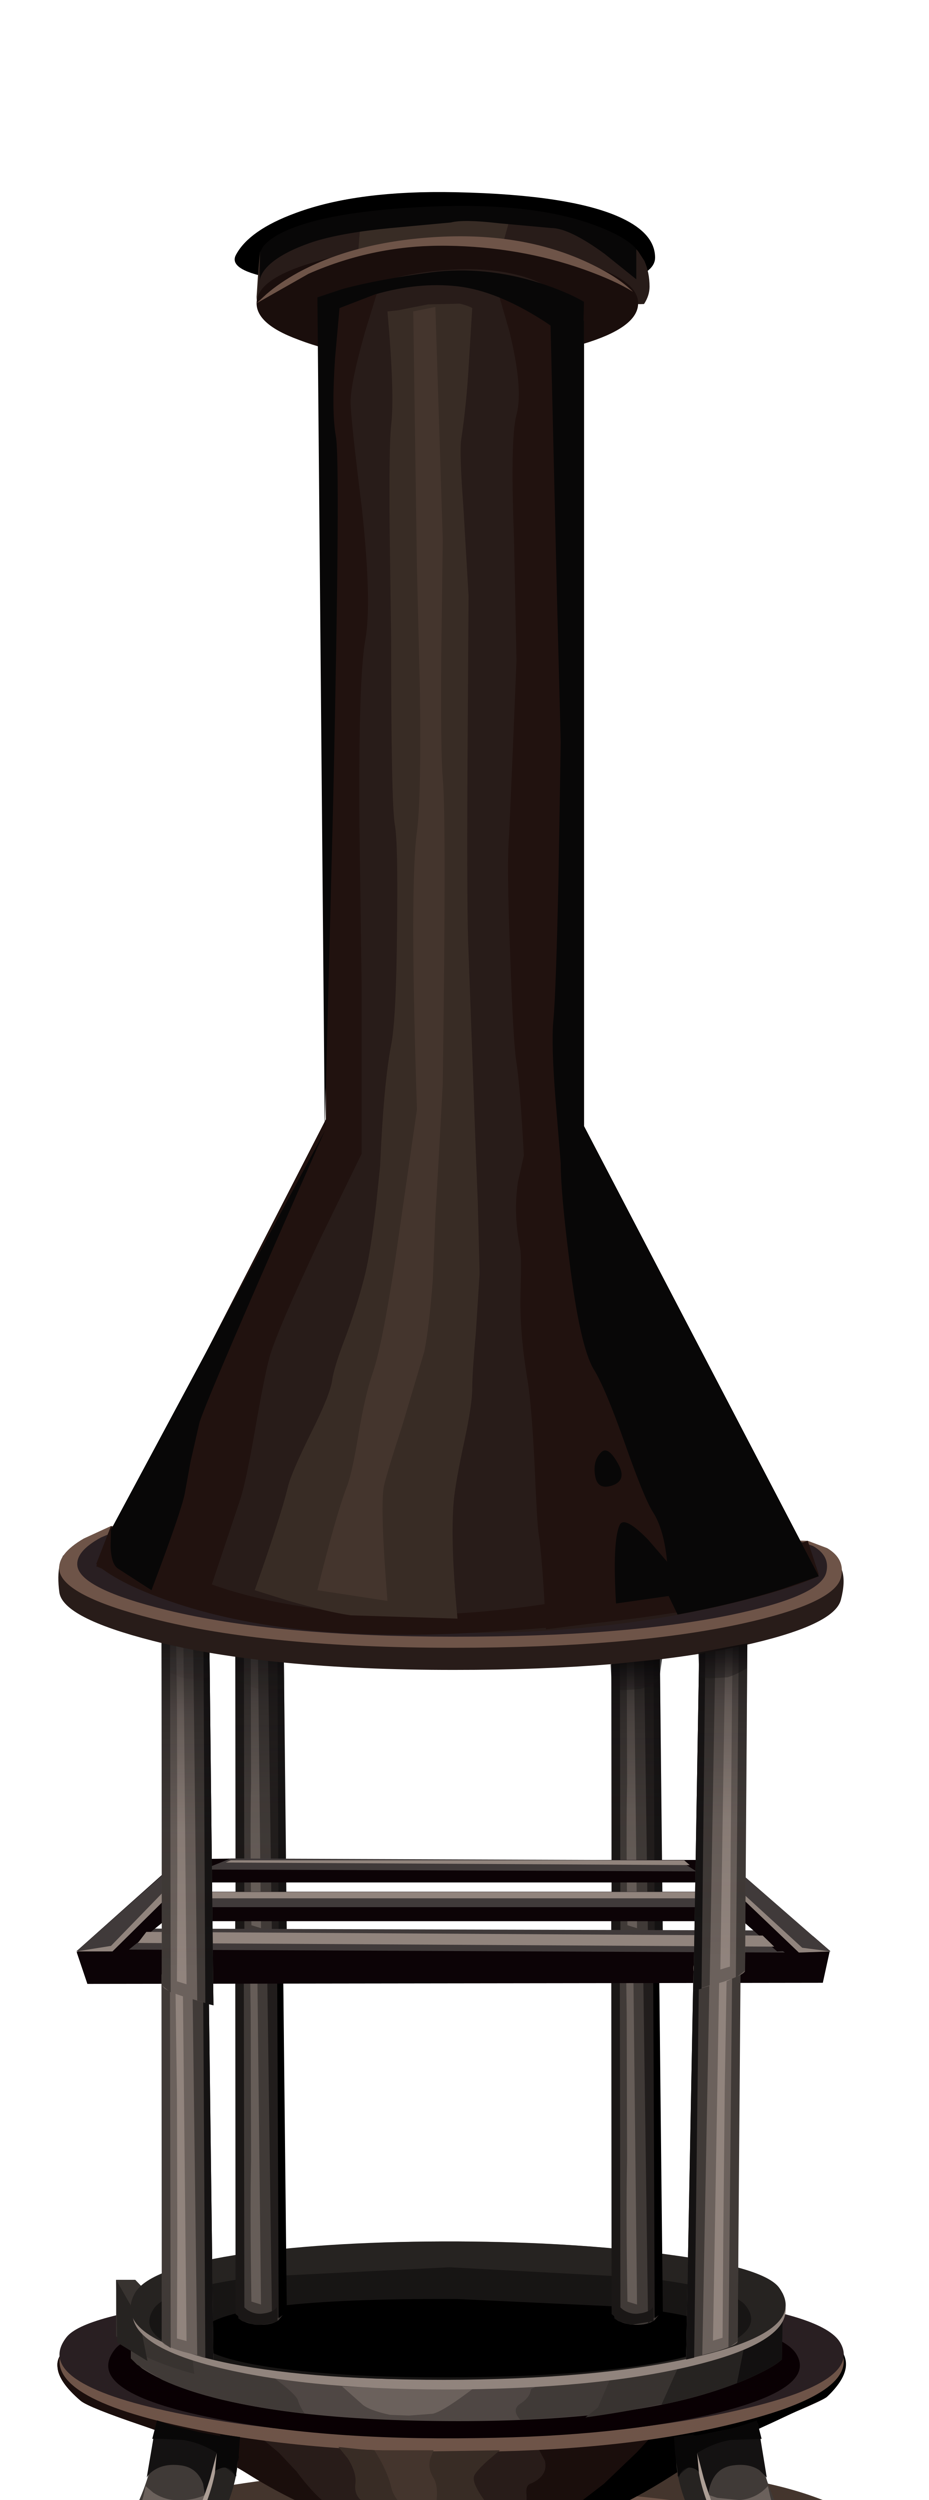 <?xml version="1.0" encoding="UTF-8" standalone="no"?>
<svg xmlns:xlink="http://www.w3.org/1999/xlink" height="338.8px" width="126.0px" xmlns="http://www.w3.org/2000/svg">
  <g transform="matrix(1.0, 0.0, 0.0, 1.0, 0.0, 0.0)">
    <use height="22.35" transform="matrix(1.0, 0.0, 0.0, 1.0, 5.0, 337.0)" width="114.9" xlink:href="#sprite0"/>
    <use height="29.8" transform="matrix(1.0, 0.0, 0.0, 1.0, 0.0, 335.0)" width="126.0" xlink:href="#sprite1"/>
    <use height="154.7" transform="matrix(1.0, 0.0, 0.0, 1.0, 7.8, 204.6)" width="109.85" xlink:href="#shape2"/>
    <use height="13.3" transform="matrix(1.0, 0.0, 0.0, 0.965, 31.85, 26.0)" width="57.0" xlink:href="#sprite2"/>
    <use height="201.2" transform="matrix(1.0, 0.0, 0.0, 1.0, 7.9, 27.9)" width="106.5" xlink:href="#shape4"/>
    <use height="0.0" id="price_tag_pt" transform="matrix(1.0, 0.0, 0.0, 1.0, 62.75, 360.8)" width="0.0" xlink:href="#sprite3"/>
  </g>
  <defs>
    <g id="sprite0" transform="matrix(1.0, 0.0, 0.0, 1.0, 0.0, 0.0)">
      <use height="22.35" transform="matrix(1.0, 0.0, 0.0, 1.0, 0.0, 0.0)" width="114.9" xlink:href="#shape0"/>
    </g>
    <g id="shape0" transform="matrix(1.0, 0.0, 0.0, 1.0, 0.0, 0.0)">
      <path d="M96.85 3.1 Q102.85 3.85 108.6 6.55 114.35 9.2 114.85 11.45 115.3 13.45 112.1 14.8 L103.55 17.1 95.35 19.75 Q89.2 21.7 83.55 22.1 78.5 22.5 69.9 22.25 59.3 21.95 53.55 22.1 44.05 22.35 33.05 21.75 L16.55 20.1 6.4 18.15 Q1.9 17.0 0.55 15.45 -0.7 14.0 0.95 12.25 L2.85 10.8 Q4.45 9.9 6.8 9.0 L10.5 7.4 Q12.9 6.15 21.55 4.0 31.55 1.6 40.85 0.45 49.7 -0.6 70.95 0.8 L96.85 3.1" fill="#000000" fill-rule="evenodd" stroke="none"/>
    </g>
    <g id="sprite1" transform="matrix(1.0, 0.0, 0.0, 1.0, 0.0, 0.0)">
      <use height="29.8" transform="matrix(1.0, 0.0, 0.0, 1.0, 0.0, 0.0)" width="126.0" xlink:href="#shape1"/>
    </g>
    <g id="shape1" transform="matrix(1.0, 0.0, 0.0, 1.0, 0.0, 0.0)">
      <path d="M125.85 12.1 Q126.35 14.6 124.9 16.8 123.5 18.85 120.2 20.95 117.25 22.8 107.8 24.5 99.65 26.0 91.15 26.7 L77.25 28.4 60.35 29.75 38.8 28.75 21.45 26.3 Q15.25 25.15 8.75 22.5 2.15 19.85 0.55 17.85 -0.75 16.15 1.0 13.95 L3.05 12.1 Q4.7 11.05 8.45 10.2 12.35 9.3 13.65 8.55 16.2 7.1 25.35 4.65 36.0 1.85 45.85 0.55 55.25 -0.7 77.85 0.9 L105.3 3.6 Q112.25 4.6 118.5 7.0 125.35 9.65 125.85 12.1" fill="url(#gradient0)" fill-rule="evenodd" stroke="none"/>
    </g>
    <radialGradient cx="0" cy="0" gradientTransform="matrix(0.081, 0.0, 0.0, -0.018, 63.0, 14.9)" gradientUnits="userSpaceOnUse" id="gradient0" r="819.2" spreadMethod="pad">
      <stop offset="0.0" stop-color="#000000"/>
      <stop offset="1.0" stop-color="#000000" stop-opacity="0.0"/>
    </radialGradient>
    <g id="shape2" transform="matrix(1.0, 0.0, 0.0, 1.0, -7.8, -204.6)">
      <path d="M7.9 348.75 Q7.2 342.9 24.25 338.8 39.7 335.1 62.15 334.45 84.8 333.75 100.25 336.6 117.6 339.8 117.35 346.25 117.3 348.45 115.2 350.35 113.1 346.6 97.3 344.45 82.7 342.45 62.95 342.5 42.8 342.6 28.1 344.85 11.65 347.4 8.55 351.75 8.1 351.0 7.9 348.75" fill="#000000" fill-rule="evenodd" stroke="none"/>
      <path d="M7.9 344.7 Q9.7 342.35 17.7 339.85 33.65 334.9 64.45 334.1 95.25 333.3 109.4 338.0 116.45 340.35 117.35 342.85 L109.15 343.05 Q108.25 341.65 102.15 340.35 89.95 337.75 63.95 338.25 38.0 338.8 24.7 341.8 18.05 343.3 16.6 344.7 L7.9 344.7" fill="#44352d" fill-rule="evenodd" stroke="none"/>
      <path d="M26.7 341.4 Q28.55 340.55 33.8 339.65 44.35 337.8 61.55 337.4 78.75 337.0 94.3 339.25 102.05 340.4 106.4 341.6 L96.75 340.25 66.05 338.75 35.9 340.0 26.7 341.4" fill="#6e5448" fill-rule="evenodd" stroke="none"/>
      <path d="M7.9 344.7 Q10.85 346.25 19.2 347.85 35.9 350.95 63.0 350.95 87.75 350.95 105.05 346.9 113.65 344.9 117.35 342.85 L116.75 349.1 Q116.75 351.45 110.2 353.85 97.1 358.7 64.45 359.05 33.15 359.45 17.4 355.55 9.55 353.6 7.9 351.6 L7.9 344.7" fill="#281c19" fill-rule="evenodd" stroke="none"/>
      <path d="M43.95 352.15 L43.7 351.15 59.35 351.6 58.3 354.3 Q58.15 354.65 58.75 355.6 59.4 356.5 59.05 357.05 58.4 358.05 60.8 359.3 L41.05 358.8 42.8 356.55 Q42.6 356.25 42.55 355.75 42.5 354.8 43.3 354.05 44.1 353.25 43.95 352.15" fill="#382c25" fill-rule="evenodd" stroke="none"/>
      <path d="M48.3 351.8 L54.05 351.8 53.05 359.05 48.3 358.8 48.3 351.8" fill="#44352d" fill-rule="evenodd" stroke="none"/>
      <path d="M7.85 344.4 Q9.4 345.25 13.5 346.35 21.6 348.55 34.15 349.65 L33.4 351.0 33.1 352.0 Q32.8 353.2 32.95 354.0 L32.8 355.7 Q32.55 356.75 32.7 357.4 L32.8 358.05 Q19.4 356.7 12.3 353.95 10.05 353.1 8.75 352.2 L7.85 351.45 7.85 344.4" fill="#1a0e0c" fill-rule="evenodd" stroke="none"/>
      <path d="M7.85 351.45 L7.85 344.4 Q10.05 345.6 15.9 346.95 L16.7 348.75 17.15 355.5 Q12.35 354.25 9.65 352.75 L7.85 351.45" fill="#000000" fill-rule="evenodd" stroke="none"/>
      <path d="M71.8 358.9 L71.5 357.8 71.25 356.5 Q71.1 355.1 71.7 354.7 72.7 354.05 71.5 352.2 L77.05 350.6 Q95.35 349.6 108.3 346.15 114.8 344.4 117.65 342.85 L117.0 349.1 Q117.0 351.2 111.3 353.5 100.0 358.05 71.8 358.9" fill="#1a0e0c" fill-rule="evenodd" stroke="none"/>
      <path d="M117.0 349.1 L116.65 349.95 Q116.0 351.0 114.35 352.0 109.05 355.25 95.9 357.05 L95.9 348.9 96.65 348.55 Q105.95 347.05 112.7 344.8 116.1 343.7 117.65 342.85 L117.0 349.1" fill="#000000" fill-rule="evenodd" stroke="none"/>
      <path d="M28.3 346.8 Q44.8 349.3 62.75 349.1 85.55 348.8 99.65 345.9 106.7 344.45 109.15 343.05 L117.35 342.85 Q115.3 345.2 107.45 347.5 91.75 352.05 62.75 351.8 33.75 351.5 17.95 348.1 10.0 346.35 7.9 344.7 L15.4 344.3 Q20.05 345.6 28.3 346.8" fill="#44352d" fill-rule="evenodd" stroke="none"/>
      <path d="M7.9 344.7 Q10.9 346.1 17.45 347.6 30.45 350.5 48.0 350.75 75.95 351.15 93.4 349.75 L105.3 348.25 Q104.75 349.25 98.15 350.2 84.95 352.15 54.75 352.0 27.45 351.9 14.95 348.3 8.7 346.5 7.9 344.7" fill="#6e5448" fill-rule="evenodd" stroke="none"/>
      <path d="M77.95 341.75 Q69.75 345.1 62.25 345.1 54.95 345.1 45.55 341.3 39.1 338.7 33.85 335.4 27.7 331.55 19.45 328.75 12.05 326.25 10.95 325.35 7.95 322.8 7.8 320.8 7.65 319.5 8.7 318.6 L58.4 316.65 Q107.45 315.3 108.45 315.85 L113.1 318.5 Q116.0 321.3 112.1 324.85 L104.4 328.1 Q96.2 331.45 90.45 335.1 83.65 339.45 77.95 341.75" fill="#281c19" fill-rule="evenodd" stroke="none"/>
      <path d="M44.2 339.25 Q45.55 340.25 49.55 341.9 L52.55 343.65 Q47.2 342.25 41.4 339.45 37.2 337.5 33.85 335.4 27.7 331.55 19.45 328.75 12.05 326.25 10.95 325.35 7.95 322.8 7.8 320.8 7.65 319.5 8.7 318.6 L12.7 318.35 20.55 318.0 37.85 332.4 40.2 334.9 Q42.4 337.85 44.2 339.25" fill="#1a0e0c" fill-rule="evenodd" stroke="none"/>
      <path d="M96.65 315.75 Q108.05 315.6 108.45 315.85 L113.1 318.5 Q116.0 321.3 112.1 324.85 111.7 325.25 106.55 327.4 100.5 329.9 96.5 332.2 L95.55 332.6 Q93.9 333.15 88.1 336.85 81.55 340.95 78.9 342.25 73.65 344.1 66.3 344.85 L64.9 344.9 Q70.55 340.6 71.2 339.6 71.5 339.15 71.4 337.9 71.3 336.85 71.9 336.6 74.4 335.55 73.9 333.45 L72.9 331.6 76.9 319.25 96.65 315.75" fill="#1a0e0c" fill-rule="evenodd" stroke="none"/>
      <path d="M71.2 344.05 L75.4 341.6 81.9 336.6 86.35 332.35 88.9 329.6 113.5 317.8 Q116.55 320.75 112.1 324.85 L104.65 328.35 Q96.65 331.95 90.95 335.6 81.15 341.85 71.2 344.05" fill="#000000" fill-rule="evenodd" stroke="none"/>
      <path d="M61.55 310.0 Q81.65 309.9 95.85 311.85 111.75 314.1 113.95 318.2 117.0 323.9 101.05 328.05 86.25 331.95 65.2 332.25 41.3 332.6 23.7 328.6 4.25 324.2 9.0 317.4 11.3 314.1 27.25 312.05 42.05 310.1 61.55 310.0" fill="#6e5448" fill-rule="evenodd" stroke="none"/>
      <path d="M61.55 310.0 Q81.65 309.95 95.85 311.7 111.75 313.7 113.95 317.45 117.0 322.65 101.05 326.4 86.3 329.95 65.2 330.25 41.35 330.6 23.7 326.95 4.25 322.9 9.0 316.75 11.3 313.75 27.25 311.85 42.0 310.1 61.55 310.0" fill="#291f22" fill-rule="evenodd" stroke="none"/>
      <path d="M61.85 312.35 Q79.5 312.25 91.95 313.85 105.95 315.65 108.0 319.0 110.85 323.65 97.0 327.05 84.05 330.15 64.8 330.4 43.0 330.75 27.8 327.45 11.2 323.9 15.6 318.35 17.7 315.65 31.7 314.0 44.75 312.4 61.85 312.35" fill="#090003" fill-rule="evenodd" stroke="none"/>
      <path d="M25.45 323.85 Q21.55 322.5 19.25 320.95 L17.75 319.6 17.75 311.95 106.2 311.5 105.75 319.3 Q104.1 321.5 97.85 323.7 85.35 328.1 62.2 328.1 38.0 328.1 25.45 323.85" fill="#4f4744" fill-rule="evenodd" stroke="none"/>
      <path d="M46.4 323.4 L49.9 323.55 55.05 323.6 Q57.2 323.4 64.55 323.4 60.2 326.75 58.7 327.1 L55.45 327.35 52.9 327.25 Q49.9 326.6 49.05 325.75 L46.4 323.4" fill="#6b615c" fill-rule="evenodd" stroke="none"/>
      <path d="M17.75 311.95 L26.15 311.9 Q31.35 316.15 36.55 321.75 L38.35 323.15 Q40.2 324.65 40.4 325.25 40.6 326.0 41.3 327.05 28.75 325.65 22.0 322.5 L18.6 320.45 17.75 319.6 17.75 311.95" fill="#403a37" fill-rule="evenodd" stroke="none"/>
      <path d="M15.75 308.95 L18.35 308.95 25.9 316.85 25.9 318.0 Q25.9 319.25 26.15 319.95 L26.35 321.7 Q20.9 320.25 17.75 318.25 L15.75 316.6 15.75 308.95" fill="#383330" fill-rule="evenodd" stroke="none"/>
      <path d="M18.9 314.45 L20.0 319.95 15.9 317.45 15.75 308.95 18.9 314.45" fill="#262321" fill-rule="evenodd" stroke="none"/>
      <path d="M96.85 311.55 L106.2 311.5 105.75 319.3 Q104.35 321.15 99.25 323.15 89.1 327.15 70.55 327.9 69.35 326.55 70.55 325.75 71.5 325.15 71.85 324.4 L72.05 323.75 96.85 311.55" fill="#403a37" fill-rule="evenodd" stroke="none"/>
      <path d="M91.45 313.85 L96.4 312.9 104.95 310.85 106.2 310.85 105.65 319.6 Q104.35 320.9 100.4 322.55 92.55 325.8 79.4 327.6 L81.1 326.25 82.85 322.15 87.0 317.85 Q91.15 313.6 91.45 313.85" fill="#383330" fill-rule="evenodd" stroke="none"/>
      <path d="M97.35 315.8 Q102.15 313.2 105.5 311.55 L106.2 311.55 106.05 319.75 Q105.1 320.65 102.55 321.85 97.5 324.25 89.7 325.9 L93.2 318.1 97.35 315.8" fill="#262321" fill-rule="evenodd" stroke="none"/>
      <path d="M103.1 314.6 Q105.3 311.75 106.1 311.55 L106.2 311.55 106.05 319.75 Q104.4 321.2 99.95 322.95 L101.05 317.4 103.1 314.6" fill="#121010" fill-rule="evenodd" stroke="none"/>
      <path d="M90.5 305.6 Q103.7 307.5 105.7 310.5 109.65 316.45 95.5 320.2 82.9 323.55 62.85 323.8 42.75 324.0 29.85 320.9 15.3 317.4 18.55 311.25 20.5 307.5 33.75 305.5 45.5 303.7 62.15 303.75 78.25 303.8 90.5 305.6" fill="#91847d" fill-rule="evenodd" stroke="none"/>
      <path d="M90.45 305.5 Q103.7 307.25 105.7 310.05 109.65 315.6 95.45 319.15 82.85 322.25 62.75 322.5 42.55 322.7 29.65 319.8 15.05 316.5 18.3 310.75 20.25 307.25 33.5 305.35 45.3 303.7 62.0 303.75 78.15 303.85 90.45 305.5" fill="#262321" fill-rule="evenodd" stroke="none"/>
      <path d="M87.15 308.65 Q99.25 310.1 101.1 312.4 104.7 316.9 91.7 319.75 80.1 322.3 61.65 322.45 43.1 322.65 31.2 320.3 17.8 317.6 20.8 312.95 22.6 310.1 34.8 308.55 L60.95 307.25 87.15 308.65" fill="#171514" fill-rule="evenodd" stroke="none"/>
      <path d="M84.5 312.6 Q94.95 313.65 96.7 315.25 100.05 318.3 88.8 320.25 78.8 322.0 62.8 322.15 46.7 322.3 36.4 320.75 24.75 318.95 27.35 315.7 30.85 311.4 62.0 311.55 L84.5 312.6" fill="#000000" fill-rule="evenodd" stroke="none"/>
      <path d="M38.2 257.35 L38.4 313.65 37.8 314.4 Q36.85 315.1 35.15 315.05 33.25 314.95 32.45 314.15 L32.05 313.4 32.0 257.35 32.8 256.8 Q33.85 256.25 35.1 256.25 37.05 256.25 38.2 257.35" fill="#403a37" fill-rule="evenodd" stroke="none"/>
      <path d="M36.1 257.4 L38.3 257.3 38.8 313.05 36.9 314.9 36.1 257.4" fill="#211d1c" fill-rule="evenodd" stroke="none"/>
      <path d="M37.55 258.25 L38.3 257.3 38.9 313.3 37.8 314.15 37.55 258.25" fill="#000000" fill-rule="evenodd" stroke="none"/>
      <path d="M33.05 257.65 L33.15 314.55 31.95 313.6 31.9 256.55 33.05 257.65" fill="#1a1716" fill-rule="evenodd" stroke="none"/>
      <path d="M32.0 257.35 Q31.85 255.65 35.2 255.6 38.55 255.6 38.3 257.3 38.1 258.85 35.1 258.7 32.1 258.5 32.0 257.35" fill="#403a37" fill-rule="evenodd" stroke="none"/>
      <path d="M33.8 258.5 L34.8 258.1 35.4 312.3 34.1 311.9 Q33.9 300.05 34.05 292.65 L34.0 272.8 33.8 258.5" fill="#665d58" fill-rule="evenodd" stroke="none"/>
      <path d="M31.95 256.95 L32.35 257.35 34.55 257.9 Q37.05 258.1 38.3 257.3 L37.95 258.0 Q37.3 258.75 35.5 258.95 33.75 259.15 32.7 258.1 L31.95 256.95" fill="#665d58" fill-rule="evenodd" stroke="none"/>
      <path d="M32.8 312.4 L33.5 313.0 Q34.4 313.6 35.4 313.55 37.05 313.4 37.55 312.65 L37.65 314.55 Q36.3 315.15 34.55 315.05 L32.85 314.55 32.3 314.15 32.8 312.4" fill="#1a1716" fill-rule="evenodd" stroke="none"/>
      <path d="M89.2 257.35 L89.4 313.65 88.8 314.4 Q87.85 315.1 86.15 315.05 84.25 314.95 83.45 314.15 L83.05 313.4 83.0 257.35 83.8 256.8 Q84.85 256.25 86.1 256.25 88.05 256.25 89.2 257.35" fill="#403a37" fill-rule="evenodd" stroke="none"/>
      <path d="M87.1 257.4 L89.3 257.3 89.8 313.05 87.9 314.9 87.1 257.4" fill="#211d1c" fill-rule="evenodd" stroke="none"/>
      <path d="M88.55 258.25 L89.3 257.3 89.9 313.3 88.8 314.15 88.55 258.25" fill="#000000" fill-rule="evenodd" stroke="none"/>
      <path d="M84.05 257.65 L84.15 314.55 82.95 313.6 82.9 256.55 84.05 257.65" fill="#1a1716" fill-rule="evenodd" stroke="none"/>
      <path d="M83.0 257.35 Q82.85 255.65 86.2 255.6 89.55 255.6 89.3 257.3 89.1 258.85 86.1 258.7 83.1 258.5 83.0 257.35" fill="#403a37" fill-rule="evenodd" stroke="none"/>
      <path d="M84.8 258.5 L85.8 258.1 86.4 312.3 85.1 311.9 Q84.9 300.05 85.05 292.65 L85.0 272.8 84.8 258.5" fill="#665d58" fill-rule="evenodd" stroke="none"/>
      <path d="M82.95 256.95 L83.35 257.35 85.55 257.9 Q88.05 258.1 89.3 257.3 L88.95 258.0 Q88.3 258.75 86.5 258.95 84.75 259.15 83.7 258.1 L82.95 256.95" fill="#665d58" fill-rule="evenodd" stroke="none"/>
      <path d="M83.8 312.4 L84.5 313.0 Q85.4 313.6 86.4 313.55 88.05 313.4 88.55 312.65 L88.65 314.55 85.55 315.05 83.85 314.55 83.3 314.15 83.8 312.4" fill="#1a1716" fill-rule="evenodd" stroke="none"/>
      <path d="M38.2 206.35 L38.4 262.65 37.8 263.4 Q36.85 264.1 35.15 264.05 33.25 263.95 32.45 263.15 L32.05 262.4 32.0 206.35 32.8 205.8 Q33.85 205.25 35.1 205.25 37.05 205.25 38.2 206.35" fill="#403a37" fill-rule="evenodd" stroke="none"/>
      <path d="M36.1 206.4 L38.3 206.3 38.8 262.05 36.9 263.9 36.1 206.4" fill="#211d1c" fill-rule="evenodd" stroke="none"/>
      <path d="M37.55 207.25 L38.3 206.3 38.9 262.3 37.8 263.15 37.55 207.25" fill="#141212" fill-rule="evenodd" stroke="none"/>
      <path d="M33.05 206.65 L33.15 263.55 31.95 262.6 31.9 205.55 33.05 206.65" fill="#1a1716" fill-rule="evenodd" stroke="none"/>
      <path d="M32.0 206.35 Q31.85 204.65 35.2 204.6 38.55 204.6 38.3 206.3 38.1 207.85 35.1 207.7 32.1 207.5 32.0 206.35" fill="#403a37" fill-rule="evenodd" stroke="none"/>
      <path d="M33.8 207.5 L34.8 207.1 35.4 261.3 34.1 260.9 Q33.9 249.05 34.05 241.65 L34.0 221.8 33.8 207.5" fill="#665d58" fill-rule="evenodd" stroke="none"/>
      <path d="M31.95 205.95 L32.35 206.35 34.55 206.9 Q37.05 207.1 38.3 206.3 L37.95 207.0 Q37.3 207.75 35.5 207.95 33.75 208.15 32.7 207.1 L31.95 205.95" fill="#665d58" fill-rule="evenodd" stroke="none"/>
      <path d="M32.8 261.4 L33.5 262.0 Q34.4 262.6 35.4 262.55 37.05 262.4 37.55 261.65 L37.65 263.55 Q36.3 264.15 34.55 264.05 L32.85 263.55 32.3 263.15 32.8 261.4" fill="#1a1716" fill-rule="evenodd" stroke="none"/>
      <path d="M31.9 205.55 L32.15 205.8 Q32.85 204.5 35.7 204.65 38.55 204.8 38.3 206.3 L38.9 262.3 38.4 262.65 37.65 263.5 37.65 263.55 37.45 263.6 37.0 263.8 36.9 263.9 36.9 263.85 35.5 264.0 34.55 264.05 32.85 263.55 32.3 263.15 32.3 263.0 32.15 262.75 31.95 262.6 31.9 205.55" fill="url(#gradient1)" fill-rule="evenodd" stroke="none"/>
      <path d="M89.2 206.35 L89.4 262.65 88.8 263.4 Q87.85 264.1 86.15 264.05 84.25 263.95 83.45 263.15 L83.05 262.4 83.0 206.35 83.8 205.8 Q84.85 205.25 86.1 205.25 88.05 205.25 89.2 206.35" fill="#403a37" fill-rule="evenodd" stroke="none"/>
      <path d="M87.1 206.4 L89.3 206.3 89.8 262.05 87.9 263.9 87.1 206.4" fill="#211d1c" fill-rule="evenodd" stroke="none"/>
      <path d="M88.55 207.25 L89.3 206.3 89.9 262.3 88.8 263.15 88.55 207.25" fill="#141212" fill-rule="evenodd" stroke="none"/>
      <path d="M84.05 206.65 L84.15 263.55 82.95 262.6 82.9 205.55 84.05 206.65" fill="#1a1716" fill-rule="evenodd" stroke="none"/>
      <path d="M83.0 206.35 Q82.85 204.65 86.2 204.6 89.55 204.6 89.3 206.3 89.1 207.85 86.1 207.7 83.1 207.5 83.0 206.35" fill="#403a37" fill-rule="evenodd" stroke="none"/>
      <path d="M84.8 207.5 L85.8 207.1 86.4 261.3 85.1 260.9 Q84.9 249.05 85.05 241.65 L85.0 221.8 84.8 207.5" fill="#665d58" fill-rule="evenodd" stroke="none"/>
      <path d="M82.95 205.95 L83.35 206.35 85.55 206.9 Q88.05 207.1 89.3 206.3 L88.95 207.0 Q88.3 207.75 86.5 207.95 84.75 208.15 83.7 207.1 L82.95 205.95" fill="#665d58" fill-rule="evenodd" stroke="none"/>
      <path d="M83.8 261.4 L84.5 262.0 Q85.4 262.6 86.4 262.55 88.05 262.4 88.55 261.65 L88.65 263.55 85.55 264.05 83.85 263.55 83.3 263.15 83.8 261.4" fill="#1a1716" fill-rule="evenodd" stroke="none"/>
      <path d="M82.9 205.55 L83.15 205.8 Q83.85 204.5 86.7 204.65 89.55 204.8 89.3 206.3 L89.9 262.3 89.4 262.65 88.65 263.5 88.65 263.55 88.45 263.6 88.0 263.8 87.9 263.9 87.9 263.85 86.5 264.0 85.55 264.05 83.85 263.55 83.3 263.15 83.3 263.0 83.15 262.75 82.95 262.6 82.9 205.55" fill="url(#gradient2)" fill-rule="evenodd" stroke="none"/>
      <path d="M110.3 262.4 L112.55 264.35 111.6 268.7 11.85 268.85 10.4 264.55 14.0 261.95 110.3 262.4" fill="#0c0306" fill-rule="evenodd" stroke="none"/>
      <path d="M102.4 261.6 L106.45 264.6 17.4 264.2 19.55 261.35 102.4 261.6" fill="#403a3a" fill-rule="evenodd" stroke="none"/>
      <path d="M10.35 264.45 L24.35 251.95 32.8 251.85 17.3 264.35 10.35 264.45" fill="#0c0306" fill-rule="evenodd" stroke="none"/>
      <path d="M111.25 264.1 L105.4 264.45 91.7 252.35 97.9 252.35 111.25 264.1" fill="#0c0306" fill-rule="evenodd" stroke="none"/>
      <path d="M101.45 256.7 L101.45 260.35 20.4 260.35 20.6 256.7 101.45 256.7" fill="#0c0306" fill-rule="evenodd" stroke="none"/>
      <path d="M97.25 256.35 L99.4 258.45 24.15 258.45 26.4 256.35 97.25 256.35" fill="#403a3a" fill-rule="evenodd" stroke="none"/>
      <path d="M95.8 252.05 L95.8 255.1 24.2 255.1 24.35 252.05 95.8 252.05" fill="#0c0306" fill-rule="evenodd" stroke="none"/>
      <path d="M92.1 252.1 L94.45 253.6 27.55 253.35 31.3 251.85 92.1 252.1" fill="#403a3a" fill-rule="evenodd" stroke="none"/>
      <path d="M103.45 262.3 L105.0 263.8 18.7 263.3 19.85 261.8 103.45 262.3" fill="#91847d" fill-rule="evenodd" stroke="none"/>
      <path d="M96.7 256.4 L98.0 257.25 26.5 257.25 27.2 256.4 96.7 256.4" fill="#91847d" fill-rule="evenodd" stroke="none"/>
      <path d="M92.8 252.1 L93.55 252.75 30.6 252.4 31.3 252.1 92.8 252.1" fill="#91847d" fill-rule="evenodd" stroke="none"/>
      <path d="M27.9 251.95 L15.25 264.45 10.35 264.45 24.35 252.05 27.9 251.95" fill="#403a3a" fill-rule="evenodd" stroke="none"/>
      <path d="M112.65 264.45 L108.35 264.6 95.1 251.95 98.3 251.95 112.65 264.45" fill="#403a3a" fill-rule="evenodd" stroke="none"/>
      <path d="M27.9 251.95 L15.25 264.45 10.35 264.45 15.05 263.7 26.7 251.7 27.9 251.95" fill="#91847d" fill-rule="evenodd" stroke="none"/>
      <path d="M95.1 251.95 L95.8 252.05 108.8 263.95 112.65 264.45 108.35 264.6 95.1 251.95" fill="#91847d" fill-rule="evenodd" stroke="none"/>
      <path d="M67.8 332.05 L66.15 333.45 Q64.5 334.95 64.3 335.55 63.95 336.55 66.05 339.3 L64.15 340.3 Q62.25 341.45 62.05 342.05 L61.35 343.85 Q60.75 344.9 59.9 344.9 58.75 344.9 56.7 343.9 54.45 342.85 54.2 341.9 54.0 341.05 52.1 340.25 L50.2 339.6 49.1 338.95 Q48.0 338.05 48.2 336.6 48.4 335.15 47.2 333.2 L45.9 331.6 49.2 331.95 55.2 332.25 67.8 332.05" fill="#382c25" fill-rule="evenodd" stroke="none"/>
      <path d="M50.8 332.05 L58.8 332.05 58.35 333.2 Q58.0 334.55 58.8 335.8 59.35 336.7 59.25 338.35 L59.05 340.55 58.8 345.3 56.05 341.05 54.55 339.5 Q53.35 338.35 53.05 337.05 52.75 335.65 51.75 333.7 L50.8 332.05" fill="#44352d" fill-rule="evenodd" stroke="none"/>
      <path d="M21.3 328.75 L29.3 330.05 29.7 333.4 Q29.55 337.65 27.05 342.3 24.4 347.25 21.25 349.45 19.7 350.55 18.65 350.65 L10.65 347.95 12.9 346.7 Q15.4 345.0 16.9 342.55 19.6 338.25 20.75 333.05 L21.3 328.75" fill="#403a37" fill-rule="evenodd" stroke="none"/>
      <path d="M27.85 338.1 L27.25 340.05 26.1 343.05 Q25.35 344.4 23.25 346.1 23.45 345.6 23.3 345.0 22.95 343.8 21.25 343.35 L17.35 343.65 15.5 344.4 Q17.05 342.85 18.25 341.0 19.05 339.85 19.45 338.25 L19.75 336.9 20.8 337.8 Q22.2 338.7 23.65 338.8 25.95 338.95 27.85 338.1" fill="#6b615c" fill-rule="evenodd" stroke="none"/>
      <path d="M29.3 330.05 L32.4 330.6 32.2 334.3 Q31.6 338.65 29.4 342.1 26.1 347.2 24.55 349.9 L18.95 350.45 21.5 348.45 Q24.45 345.75 26.25 342.5 28.05 339.25 28.85 334.35 L29.3 330.05" fill="#262321" fill-rule="evenodd" stroke="none"/>
      <path d="M10.65 347.95 L14.95 345.05 15.05 346.35 Q15.6 347.75 17.8 347.95 21.35 348.3 24.9 347.9 L23.2 350.25 17.55 351.25 Q16.2 351.25 13.9 350.25 12.45 349.65 11.4 348.75 L10.65 347.95" fill="#141212" fill-rule="evenodd" stroke="none"/>
      <path d="M13.2 346.6 L13.65 347.9 Q14.35 349.2 15.7 349.4 L20.7 349.6 18.4 351.25 10.4 348.6 13.2 346.6" fill="#080707" fill-rule="evenodd" stroke="none"/>
      <path d="M27.55 336.6 Q26.75 334.4 24.55 334.1 22.35 333.8 20.9 334.75 20.2 335.2 19.9 335.75 L21.15 328.4 29.3 330.05 31.7 330.25 32.05 335.6 Q30.55 334.1 29.7 334.1 29.2 334.1 28.5 336.45 L27.9 338.75 27.55 336.6" fill="#141212" fill-rule="evenodd" stroke="none"/>
      <path d="M29.95 330.15 L29.4 332.4 Q27.15 331.0 24.8 330.65 L22.0 330.5 20.65 330.5 21.3 328.0 23.2 328.65 27.05 329.6 29.95 330.15" fill="#080707" fill-rule="evenodd" stroke="none"/>
      <path d="M28.65 335.35 L29.9 329.9 32.55 330.25 32.35 333.0 32.2 333.8 31.9 335.75 Q31.7 334.6 30.55 334.4 30.15 334.35 29.55 334.65 28.8 334.95 28.65 335.35 M32.35 333.0 Q32.45 332.4 32.4 333.1 32.3 334.05 32.35 333.0" fill="#080707" fill-rule="evenodd" stroke="none"/>
      <path d="M18.4 351.25 L21.9 348.1 25.7 348.1 24.7 350.6 18.4 351.25" fill="#080707" fill-rule="evenodd" stroke="none"/>
      <path d="M25.7 342.75 Q27.25 339.85 28.5 335.85 L29.4 332.4 29.15 335.15 Q28.45 338.7 26.4 342.75 24.6 346.2 22.5 348.25 L20.7 349.6 Q23.9 346.15 25.7 342.75" fill="#ad9f96" fill-rule="evenodd" stroke="none"/>
      <path d="M103.2 333.05 Q104.3 338.25 107.0 342.55 108.55 345.0 111.05 346.7 112.35 347.6 113.3 347.95 L105.25 350.65 Q104.25 350.55 102.65 349.45 99.55 347.25 96.9 342.3 94.35 337.65 94.25 333.4 L94.6 330.05 102.65 328.75 103.2 333.05" fill="#403a37" fill-rule="evenodd" stroke="none"/>
      <path d="M104.15 336.9 L104.45 338.25 Q104.85 339.85 105.65 341.0 L108.4 344.4 106.55 343.65 102.65 343.35 Q100.95 343.8 100.6 345.0 100.45 345.6 100.65 346.1 98.55 344.4 97.8 343.05 97.35 342.2 96.65 340.05 L96.1 338.1 97.3 338.5 100.3 338.8 Q102.6 338.6 104.15 336.9" fill="#6b615c" fill-rule="evenodd" stroke="none"/>
      <path d="M94.6 330.05 L95.05 334.35 Q95.85 339.25 97.65 342.5 99.45 345.75 102.4 348.45 L104.95 350.45 99.4 349.9 94.55 342.1 Q92.35 338.65 91.75 334.3 L91.55 330.6 94.6 330.05" fill="#262321" fill-rule="evenodd" stroke="none"/>
      <path d="M100.7 350.25 L99.05 347.9 101.25 348.05 106.1 347.95 Q108.3 347.75 108.85 346.35 L108.95 345.05 113.3 347.95 Q112.4 349.25 110.05 350.25 L107.35 351.15 106.4 351.25 100.7 350.25" fill="#141212" fill-rule="evenodd" stroke="none"/>
      <path d="M110.7 346.6 L113.55 348.6 105.55 351.25 103.2 349.6 104.9 349.65 108.2 349.4 Q109.6 349.2 110.3 347.9 L110.7 346.6" fill="#080707" fill-rule="evenodd" stroke="none"/>
      <path d="M104.0 335.75 L103.0 334.75 Q101.6 333.8 99.4 334.1 97.2 334.4 96.4 336.6 96.0 337.7 96.05 338.75 L95.45 336.45 Q94.75 334.1 94.2 334.1 93.65 334.1 92.75 334.85 L91.9 335.6 92.2 330.25 94.6 330.05 102.8 328.4 104.0 335.75" fill="#141212" fill-rule="evenodd" stroke="none"/>
      <path d="M93.95 330.15 L96.9 329.6 Q99.55 329.15 102.65 328.0 L103.3 330.5 99.15 330.65 Q97.7 330.85 95.95 331.65 L94.55 332.4 93.95 330.15" fill="#080707" fill-rule="evenodd" stroke="none"/>
      <path d="M91.4 330.25 L94.05 329.9 95.25 335.35 94.4 334.65 Q93.8 334.35 93.4 334.4 92.65 334.55 92.3 335.15 L92.05 335.75 91.75 333.8 91.6 332.8 91.4 330.25" fill="#080707" fill-rule="evenodd" stroke="none"/>
      <path d="M105.55 351.25 L99.2 350.6 98.2 348.1 102.05 348.1 105.55 351.25" fill="#080707" fill-rule="evenodd" stroke="none"/>
      <path d="M98.2 342.75 Q100.0 346.15 103.2 349.6 L101.45 348.25 Q99.3 346.2 97.55 342.75 95.45 338.7 94.8 335.15 L94.55 332.4 95.45 335.85 Q96.65 339.85 98.2 342.75" fill="#ad9f96" fill-rule="evenodd" stroke="none"/>
      <path d="M28.2 268.35 L28.95 319.75 24.85 318.7 Q23.0 318.15 22.3 317.7 L21.95 317.35 22.0 268.35 22.8 267.8 Q23.85 267.25 25.1 267.25 27.05 267.25 28.2 268.35" fill="#6b615c" fill-rule="evenodd" stroke="none"/>
      <path d="M26.1 268.4 L28.3 268.3 28.95 319.75 26.75 319.15 26.1 268.4" fill="#403a37" fill-rule="evenodd" stroke="none"/>
      <path d="M27.55 269.1 L28.3 268.3 28.95 319.75 27.85 319.5 27.55 269.1" fill="#141212" fill-rule="evenodd" stroke="none"/>
      <path d="M23.05 268.55 L23.15 318.2 21.95 317.35 21.9 267.55 23.05 268.55" fill="#403a37" fill-rule="evenodd" stroke="none"/>
      <path d="M22.0 268.35 Q21.85 266.65 25.2 266.6 28.55 266.6 28.3 268.3 28.1 269.85 25.1 269.7 22.1 269.5 22.0 268.35" fill="#6b615c" fill-rule="evenodd" stroke="none"/>
      <path d="M23.8 269.5 L24.8 269.1 25.3 317.25 24.0 316.9 24.05 303.65 24.0 283.8 23.8 269.5" fill="#91847d" fill-rule="evenodd" stroke="none"/>
      <path d="M21.95 267.95 L22.35 268.35 24.55 268.9 Q27.05 269.1 28.3 268.3 L27.95 269.0 Q27.3 269.75 25.5 269.95 23.75 270.15 22.7 269.1 L21.95 267.95" fill="#91847d" fill-rule="evenodd" stroke="none"/>
      <path d="M95.0 266.45 Q96.05 265.9 97.3 265.9 99.25 265.9 100.35 267.0 L100.05 317.3 Q100.1 317.75 97.15 318.65 L93.05 319.75 94.15 267.0 95.0 266.45" fill="#6b615c" fill-rule="evenodd" stroke="none"/>
      <path d="M96.25 267.05 L95.25 319.15 93.05 319.75 94.05 266.95 96.25 267.05" fill="#403a37" fill-rule="evenodd" stroke="none"/>
      <path d="M94.8 267.8 L94.15 319.5 93.05 319.75 94.05 266.95 94.8 267.8" fill="#141212" fill-rule="evenodd" stroke="none"/>
      <path d="M99.3 267.2 L100.45 266.2 100.05 317.3 98.8 318.15 99.3 267.2" fill="#403a37" fill-rule="evenodd" stroke="none"/>
      <path d="M94.05 266.95 Q93.8 265.2 97.15 265.25 100.55 265.25 100.35 267.0 100.25 268.2 97.3 268.4 94.25 268.55 94.05 266.95" fill="#6b615c" fill-rule="evenodd" stroke="none"/>
      <path d="M98.55 268.15 L98.3 282.85 98.1 303.2 98.0 316.8 96.7 317.2 97.55 267.8 98.55 268.15" fill="#91847d" fill-rule="evenodd" stroke="none"/>
      <path d="M100.25 266.85 L99.7 267.75 Q98.6 268.85 96.85 268.65 95.05 268.45 94.4 267.65 L94.05 266.95 95.0 267.35 97.8 267.55 Q99.7 267.35 100.25 266.85" fill="#91847d" fill-rule="evenodd" stroke="none"/>
      <path d="M28.2 213.6 L28.95 271.75 24.85 270.55 Q23.0 269.95 22.3 269.45 L21.95 269.05 22.0 213.6 22.8 213.0 Q23.85 212.35 25.1 212.35 27.05 212.35 28.2 213.6" fill="#6b615c" fill-rule="evenodd" stroke="none"/>
      <path d="M26.1 213.65 L28.3 213.5 28.95 271.75 26.75 271.1 26.1 213.65" fill="#403a37" fill-rule="evenodd" stroke="none"/>
      <path d="M27.55 214.45 L28.3 213.5 28.95 271.75 27.85 271.5 27.55 214.45" fill="#141212" fill-rule="evenodd" stroke="none"/>
      <path d="M23.05 213.8 L23.15 270.0 21.95 269.05 21.9 212.7 23.05 213.8" fill="#403a37" fill-rule="evenodd" stroke="none"/>
      <path d="M22.0 213.6 Q21.85 211.65 25.2 211.65 28.55 211.6 28.3 213.5 28.1 215.3 25.1 215.1 22.1 214.9 22.0 213.6" fill="#6b615c" fill-rule="evenodd" stroke="none"/>
      <path d="M23.8 214.85 L24.8 214.45 25.3 268.9 24.0 268.5 24.05 253.5 24.0 231.05 23.8 214.85" fill="#91847d" fill-rule="evenodd" stroke="none"/>
      <path d="M21.95 213.1 L22.35 213.55 24.55 214.2 Q27.05 214.45 28.3 213.5 L27.95 214.3 Q27.3 215.15 25.5 215.4 23.75 215.65 22.7 214.4 L21.95 213.1" fill="#91847d" fill-rule="evenodd" stroke="none"/>
      <path d="M21.9 212.7 L22.15 212.9 Q22.9 211.45 25.7 211.65 28.55 211.85 28.3 213.5 L28.95 271.75 27.85 271.5 27.85 271.45 23.15 269.9 23.15 270.0 22.85 269.75 22.05 269.25 21.95 269.05 21.9 212.7" fill="url(#gradient3)" fill-rule="evenodd" stroke="none"/>
      <path d="M95.15 211.1 L96.0 210.5 Q97.05 209.85 98.3 209.85 100.25 209.85 101.35 211.1 L101.05 267.05 Q101.1 267.55 98.15 268.55 L94.05 269.75 95.15 211.1" fill="#6b615c" fill-rule="evenodd" stroke="none"/>
      <path d="M97.25 211.15 L96.25 269.05 94.05 269.75 95.05 211.0 97.25 211.15" fill="#403a37" fill-rule="evenodd" stroke="none"/>
      <path d="M95.8 211.95 L95.15 269.5 94.05 269.75 95.05 211.0 95.8 211.95" fill="#141212" fill-rule="evenodd" stroke="none"/>
      <path d="M100.3 211.3 L101.45 210.2 101.05 267.05 99.8 268.0 100.3 211.3" fill="#403a37" fill-rule="evenodd" stroke="none"/>
      <path d="M101.35 211.1 Q101.25 212.4 98.3 212.6 95.25 212.8 95.05 211.0 94.8 209.1 98.15 209.1 101.55 209.15 101.35 211.1" fill="#6b615c" fill-rule="evenodd" stroke="none"/>
      <path d="M99.55 212.4 L99.3 228.7 99.1 251.35 99.0 266.5 97.7 266.9 98.55 211.95 99.55 212.4" fill="#91847d" fill-rule="evenodd" stroke="none"/>
      <path d="M101.25 210.95 L100.7 211.9 Q99.6 213.2 97.85 212.9 96.05 212.65 95.4 211.8 L95.05 211.0 96.0 211.45 98.8 211.7 Q100.7 211.45 101.25 210.95" fill="#91847d" fill-rule="evenodd" stroke="none"/>
      <path d="M101.2 210.4 L101.45 210.2 101.05 267.05 100.95 267.2 100.15 267.75 99.8 268.0 99.8 267.9 95.15 269.45 95.15 269.5 94.05 269.75 95.05 211.0 Q94.85 209.3 97.7 209.15 100.5 208.95 101.2 210.4" fill="url(#gradient4)" fill-rule="evenodd" stroke="none"/>
    </g>
    <linearGradient gradientTransform="matrix(0.0, 0.026, 0.026, 0.0, 35.4, 237.75)" gradientUnits="userSpaceOnUse" id="gradient1" spreadMethod="pad" x1="-819.2" x2="819.2">
      <stop offset="0.0" stop-color="#000000"/>
      <stop offset="0.063" stop-color="#050405" stop-opacity="0.855"/>
      <stop offset="0.333" stop-color="#161314" stop-opacity="0.376"/>
      <stop offset="0.631" stop-color="#201c1d" stop-opacity="0.09"/>
      <stop offset="1.0" stop-color="#231f20" stop-opacity="0.0"/>
    </linearGradient>
    <linearGradient gradientTransform="matrix(0.0, 0.026, 0.026, 0.0, 86.4, 239.55)" gradientUnits="userSpaceOnUse" id="gradient2" spreadMethod="pad" x1="-819.2" x2="819.2">
      <stop offset="0.0" stop-color="#000000"/>
      <stop offset="0.063" stop-color="#050405" stop-opacity="0.855"/>
      <stop offset="0.333" stop-color="#161314" stop-opacity="0.376"/>
      <stop offset="0.631" stop-color="#201c1d" stop-opacity="0.09"/>
      <stop offset="1.0" stop-color="#231f20" stop-opacity="0.0"/>
    </linearGradient>
    <linearGradient gradientTransform="matrix(0.0, 0.032, 0.032, 0.0, 25.45, 241.3)" gradientUnits="userSpaceOnUse" id="gradient3" spreadMethod="pad" x1="-819.2" x2="819.2">
      <stop offset="0.0" stop-color="#000000"/>
      <stop offset="0.063" stop-color="#050405" stop-opacity="0.855"/>
      <stop offset="0.333" stop-color="#161314" stop-opacity="0.376"/>
      <stop offset="0.631" stop-color="#201c1d" stop-opacity="0.09"/>
      <stop offset="1.0" stop-color="#231f20" stop-opacity="0.0"/>
    </linearGradient>
    <linearGradient gradientTransform="matrix(0.0, 0.032, 0.032, 0.0, 97.75, 239.85)" gradientUnits="userSpaceOnUse" id="gradient4" spreadMethod="pad" x1="-819.2" x2="819.2">
      <stop offset="0.0" stop-color="#000000"/>
      <stop offset="0.063" stop-color="#050405" stop-opacity="0.855"/>
      <stop offset="0.333" stop-color="#161314" stop-opacity="0.376"/>
      <stop offset="0.631" stop-color="#201c1d" stop-opacity="0.09"/>
      <stop offset="1.0" stop-color="#231f20" stop-opacity="0.0"/>
    </linearGradient>
    <g id="sprite2" transform="matrix(1.0, 0.0, 0.0, 1.0, 0.0, 0.0)">
      <use height="13.3" transform="matrix(1.0, 0.0, 0.0, 1.0, 0.0, 0.0)" width="57.0" xlink:href="#shape3"/>
    </g>
    <g id="shape3" transform="matrix(1.0, 0.0, 0.0, 1.0, 0.0, 0.0)">
      <path d="M49.6 13.3 L12.2 12.85 5.5 12.2 Q-1.0 11.05 0.15 8.85 1.95 5.35 8.3 2.95 16.65 -0.25 29.95 0.05 45.8 0.4 52.5 3.7 57.0 5.9 57.0 9.25 57.0 11.2 53.3 12.45 L49.6 13.3" fill="#000000" fill-rule="evenodd" stroke="none"/>
    </g>
    <g id="shape4" transform="matrix(1.0, 0.0, 0.0, 1.0, -7.9, -27.9)">
      <path d="M86.55 38.85 Q86.55 43.0 78.95 46.0 71.35 49.0 60.65 49.0 49.55 49.0 42.35 46.7 34.8 44.25 34.8 40.2 L35.05 36.35 35.25 34.2 41.35 31.3 Q49.7 28.45 60.65 28.7 74.25 29.0 81.05 31.6 84.45 32.95 85.15 34.2 L85.85 35.35 Q86.55 36.95 86.55 38.85" fill="#382c25" fill-rule="evenodd" stroke="none"/>
      <path d="M86.65 34.2 L87.4 35.35 Q88.1 36.95 88.1 38.85 88.1 40.05 87.35 41.2 83.5 41.45 75.25 38.0 L67.8 34.5 69.3 29.1 Q78.8 29.95 83.7 32.2 86.1 33.3 86.65 34.2" fill="#281c19" fill-rule="evenodd" stroke="none"/>
      <path d="M48.95 29.5 L48.25 38.35 36.35 43.35 Q34.9 41.95 34.9 40.2 L35.15 36.35 35.35 34.2 38.65 32.45 Q43.15 30.55 48.95 29.5" fill="#281c19" fill-rule="evenodd" stroke="none"/>
      <path d="M8.05 215.8 Q7.75 213.6 8.1 212.0 L8.55 210.8 113.55 211.8 114.2 212.8 Q114.7 214.3 114.05 216.8 113.15 220.3 100.55 223.05 85.6 226.3 61.55 226.3 36.1 226.3 20.7 222.35 8.55 219.25 8.05 215.8" fill="#281c19" fill-rule="evenodd" stroke="none"/>
      <path d="M8.05 212.8 Q7.75 210.6 11.35 208.5 L15.05 206.8 109.55 208.8 112.2 209.8 Q114.7 211.3 114.05 213.8 113.15 217.3 100.55 220.05 85.6 223.3 61.55 223.3 36.1 223.3 20.7 219.35 8.55 216.25 8.05 212.8" fill="#6e5448" fill-rule="evenodd" stroke="none"/>
      <path d="M10.5 212.25 Q10.2 210.25 13.7 208.35 15.5 207.6 17.25 206.8 L107.7 208.6 110.25 209.5 Q112.65 210.85 112.05 213.15 111.15 216.35 99.1 218.85 84.75 221.8 61.75 221.8 37.45 221.8 22.65 218.2 11.0 215.35 10.5 212.25" fill="#291f22" fill-rule="evenodd" stroke="none"/>
      <path d="M78.95 35.6 Q86.55 37.85 86.55 41.1 86.55 44.4 78.95 46.65 71.4 49.0 60.65 49.0 49.95 49.0 42.35 46.65 34.8 44.4 34.8 41.1 34.8 37.85 42.35 35.6 49.95 33.3 60.65 33.3 71.35 33.3 78.95 35.6" fill="#1a0e0c" fill-rule="evenodd" stroke="none"/>
      <path d="M44.2 43.5 L44.9 42.5 Q45.9 41.25 47.55 40.2 52.85 36.8 62.55 36.5 71.0 36.3 75.95 39.9 78.4 41.7 79.2 43.5 L79.2 152.6 111.05 213.6 Q106.55 215.55 98.35 217.5 82.0 221.3 63.55 221.3 45.45 221.3 27.45 216.8 18.45 214.55 13.05 212.25 L44.2 151.7 44.2 43.5" fill="#281c19" fill-rule="evenodd" stroke="none"/>
      <path d="M13.05 211.95 L15.05 206.8 17.1 208.7 Q19.95 210.95 24.0 212.8 36.85 218.8 56.55 218.8 71.25 218.8 91.85 213.8 102.2 211.3 109.55 208.8 L111.05 213.35 Q108.55 214.85 101.35 216.6 87.0 220.05 63.55 221.3 40.1 222.55 24.25 217.4 16.3 214.8 13.05 211.95" fill="#21120f" fill-rule="evenodd" stroke="none"/>
      <path d="M64.05 41.75 L63.6 49.05 Q63.3 54.6 62.55 59.6 62.3 61.3 62.85 68.75 L63.55 80.75 63.4 104.6 Q63.3 124.3 63.55 129.1 L64.55 156.6 64.8 162.85 65.05 172.55 64.55 180.45 Q64.05 186.05 64.05 188.1 64.05 190.3 63.0 195.2 61.8 200.75 61.55 203.3 61.05 208.85 62.05 219.35 L47.55 218.9 Q44.45 218.45 39.2 216.95 L34.55 215.5 Q38.05 205.6 39.05 201.5 39.5 199.6 42.25 194.05 44.8 188.95 45.05 187.05 45.3 185.3 46.75 181.5 48.5 176.85 49.55 172.55 50.3 169.35 51.0 163.4 L51.55 158.05 Q52.05 146.7 53.05 141.65 53.75 138.1 53.85 125.8 54.0 114.1 53.55 111.75 53.05 108.95 53.05 86.65 L52.85 71.95 Q52.75 60.15 53.05 57.65 53.55 53.5 52.55 42.2 L54.0 42.05 58.05 41.25 62.35 41.15 Q63.45 41.4 64.05 41.75" fill="#382c25" fill-rule="evenodd" stroke="none"/>
      <path d="M69.7 72.55 Q69.2 59.35 70.05 56.2 71.0 52.75 69.1 44.95 L67.05 37.85 74.55 39.0 Q76.75 40.25 78.2 42.05 L79.2 43.5 79.2 152.6 111.05 213.6 Q105.7 215.9 96.1 217.95 L74.05 220.8 Q73.55 210.95 73.05 207.8 72.85 206.6 72.5 198.4 72.1 190.4 71.55 187.05 70.45 180.5 70.6 175.25 70.75 170.2 70.55 169.15 69.6 164.55 70.25 160.15 L71.05 156.6 Q70.55 147.25 70.05 144.05 69.6 141.25 69.2 129.5 68.7 117.0 69.05 113.15 L69.55 101.7 70.05 89.5 69.7 72.55" fill="#21120f" fill-rule="evenodd" stroke="none"/>
      <path d="M44.2 43.5 L45.55 41.75 Q47.65 39.7 51.25 38.4 L51.55 38.35 49.55 44.85 Q47.55 51.85 47.55 54.5 47.55 56.55 49.1 69.05 50.45 81.7 49.55 86.7 48.6 91.9 48.75 111.95 L49.05 133.75 49.05 156.35 43.35 168.05 Q37.5 180.5 36.55 183.95 35.85 186.5 34.55 194.0 33.35 200.9 32.55 203.3 L28.0 216.9 Q18.65 214.65 13.05 212.25 L44.2 151.7 44.2 43.5" fill="#21120f" fill-rule="evenodd" stroke="none"/>
      <path d="M75.05 60.1 L74.55 39.0 Q76.75 40.25 78.2 42.05 L79.2 43.5 79.2 152.6 111.05 213.6 106.05 215.35 Q99.55 217.4 91.9 218.8 L90.55 216.0 90.5 211.9 Q90.1 207.3 88.55 204.9 87.35 203.0 84.75 195.6 82.1 188.1 80.55 185.6 78.65 182.5 77.2 170.65 76.05 161.55 76.05 157.6 L75.35 149.05 Q74.75 141.45 75.05 138.3 75.4 134.8 75.75 118.9 L76.05 100.6 75.55 81.25 75.05 60.1" fill="#080707" fill-rule="evenodd" stroke="none"/>
      <path d="M56.05 42.2 L59.05 41.6 60.05 73.1 59.85 88.55 Q59.75 102.15 60.05 105.45 60.55 110.75 60.05 146.95 L59.55 156.1 59.05 164.8 58.7 173.45 Q58.2 179.95 57.55 183.15 L54.6 193.05 Q52.3 200.15 52.05 201.5 51.55 204.4 52.55 216.95 L43.05 215.5 Q45.55 205.35 47.05 201.45 47.75 199.65 48.6 194.5 49.5 189.1 50.55 186.05 51.8 182.45 53.55 171.1 L56.55 150.35 Q55.55 119.95 56.55 112.7 57.15 108.2 56.95 93.4 L56.55 76.95 56.05 42.2" fill="#44352d" fill-rule="evenodd" stroke="none"/>
      <path d="M91.05 212.3 L94.05 215.8 83.55 217.3 Q83.05 208.8 84.05 206.65 84.7 205.35 87.95 208.7 L91.05 212.3" fill="#080707" fill-rule="evenodd" stroke="none"/>
      <path d="M81.55 196.8 Q82.45 195.9 83.8 198.3 85.1 200.6 83.05 201.3 81.0 202.0 80.7 199.9 80.4 197.9 81.55 196.8" fill="#080707" fill-rule="evenodd" stroke="none"/>
      <path d="M20.55 215.5 L16.05 212.6 Q15.1 212.05 15.0 209.6 L15.05 207.3 44.05 153.25 Q28.05 189.45 27.05 192.8 L25.85 198.05 25.05 202.45 Q24.55 204.9 20.55 215.5" fill="#080707" fill-rule="evenodd" stroke="none"/>
      <path d="M73.75 43.5 Q67.35 39.4 62.05 38.8 56.75 38.2 50.85 39.9 L46.05 41.75 45.45 48.45 Q44.95 55.8 45.55 59.1 46.2 62.45 45.2 108.15 L44.05 153.25 43.05 40.3 46.5 39.15 Q51.35 37.85 58.55 36.9 65.75 36.0 73.2 38.35 76.9 39.55 79.2 40.9 L79.05 47.55 Q76.95 45.6 73.75 43.5" fill="#080707" fill-rule="evenodd" stroke="none"/>
      <path d="M59.5 32.1 Q70.8 31.5 79.45 35.45 83.8 37.45 85.85 39.55 83.5 38.05 79.15 36.5 70.5 33.45 60.65 33.3 50.85 33.15 41.85 37.1 L34.8 41.1 36.15 39.85 Q37.95 38.3 40.4 36.95 48.25 32.7 59.5 32.1" fill="#6e5448" fill-rule="evenodd" stroke="none"/>
      <path d="M86.3 33.75 L86.3 37.85 82.0 34.4 Q77.2 30.9 74.75 30.9 L67.6 30.25 Q62.9 29.7 61.15 30.15 L53.05 30.9 Q46.25 31.55 42.4 32.8 38.25 34.2 36.4 36.0 35.25 37.15 35.25 38.1 L35.25 34.2 35.7 33.4 Q36.55 32.35 38.4 31.45 44.35 28.6 58.35 28.0 72.35 27.4 80.75 30.55 84.9 32.1 86.3 33.75" fill="#080707" fill-rule="evenodd" stroke="none"/>
      <path d="M94.85 227.3 L94.7 223.95 101.35 222.7 101.3 226.05 Q100.1 226.85 98.7 227.3 L96.25 227.45 94.85 227.3" fill="url(#gradient5)" fill-rule="evenodd" stroke="none"/>
      <path d="M83.0 228.9 L82.8 225.55 89.8 224.8 89.4 227.65 Q88.25 228.5 86.8 228.9 L84.4 229.05 83.0 228.9" fill="url(#gradient6)" fill-rule="evenodd" stroke="none"/>
      <path d="M28.3 227.3 Q25.9 227.7 24.5 227.3 L22.65 226.5 21.9 226.05 21.8 222.7 28.5 223.95 28.3 227.3" fill="url(#gradient7)" fill-rule="evenodd" stroke="none"/>
      <path d="M38.55 228.8 Q36.15 229.2 34.75 228.8 33.85 228.5 32.9 228.0 L32.15 227.55 32.05 224.55 38.75 225.45 38.55 228.8" fill="url(#gradient8)" fill-rule="evenodd" stroke="none"/>
    </g>
    <linearGradient gradientTransform="matrix(0.0, 0.012, 0.012, 0.0, 98.05, 230.4)" gradientUnits="userSpaceOnUse" id="gradient5" spreadMethod="pad" x1="-819.2" x2="819.2">
      <stop offset="0.0" stop-color="#000000"/>
      <stop offset="0.063" stop-color="#050405" stop-opacity="0.855"/>
      <stop offset="0.333" stop-color="#161314" stop-opacity="0.376"/>
      <stop offset="0.631" stop-color="#201c1d" stop-opacity="0.09"/>
      <stop offset="1.0" stop-color="#231f20" stop-opacity="0.0"/>
    </linearGradient>
    <linearGradient gradientTransform="matrix(0.0, 0.011, 0.011, 0.0, 86.3, 231.75)" gradientUnits="userSpaceOnUse" id="gradient6" spreadMethod="pad" x1="-819.2" x2="819.2">
      <stop offset="0.0" stop-color="#000000"/>
      <stop offset="0.063" stop-color="#050405" stop-opacity="0.855"/>
      <stop offset="0.333" stop-color="#161314" stop-opacity="0.376"/>
      <stop offset="0.631" stop-color="#201c1d" stop-opacity="0.09"/>
      <stop offset="1.0" stop-color="#231f20" stop-opacity="0.0"/>
    </linearGradient>
    <linearGradient gradientTransform="matrix(0.0, -0.012, 0.012, 0.0, 25.15, 230.4)" gradientUnits="userSpaceOnUse" id="gradient7" spreadMethod="pad" x1="-819.2" x2="819.2">
      <stop offset="0.0" stop-color="#000000"/>
      <stop offset="0.063" stop-color="#050405" stop-opacity="0.855"/>
      <stop offset="0.333" stop-color="#161314" stop-opacity="0.376"/>
      <stop offset="0.631" stop-color="#201c1d" stop-opacity="0.09"/>
      <stop offset="1.0" stop-color="#231f20" stop-opacity="0.0"/>
    </linearGradient>
    <linearGradient gradientTransform="matrix(0.0, -0.011, 0.011, 0.0, 35.4, 231.7)" gradientUnits="userSpaceOnUse" id="gradient8" spreadMethod="pad" x1="-819.2" x2="819.2">
      <stop offset="0.0" stop-color="#000000"/>
      <stop offset="0.063" stop-color="#050405" stop-opacity="0.855"/>
      <stop offset="0.333" stop-color="#161314" stop-opacity="0.376"/>
      <stop offset="0.631" stop-color="#201c1d" stop-opacity="0.09"/>
      <stop offset="1.0" stop-color="#231f20" stop-opacity="0.0"/>
    </linearGradient>
  </defs>
</svg>
